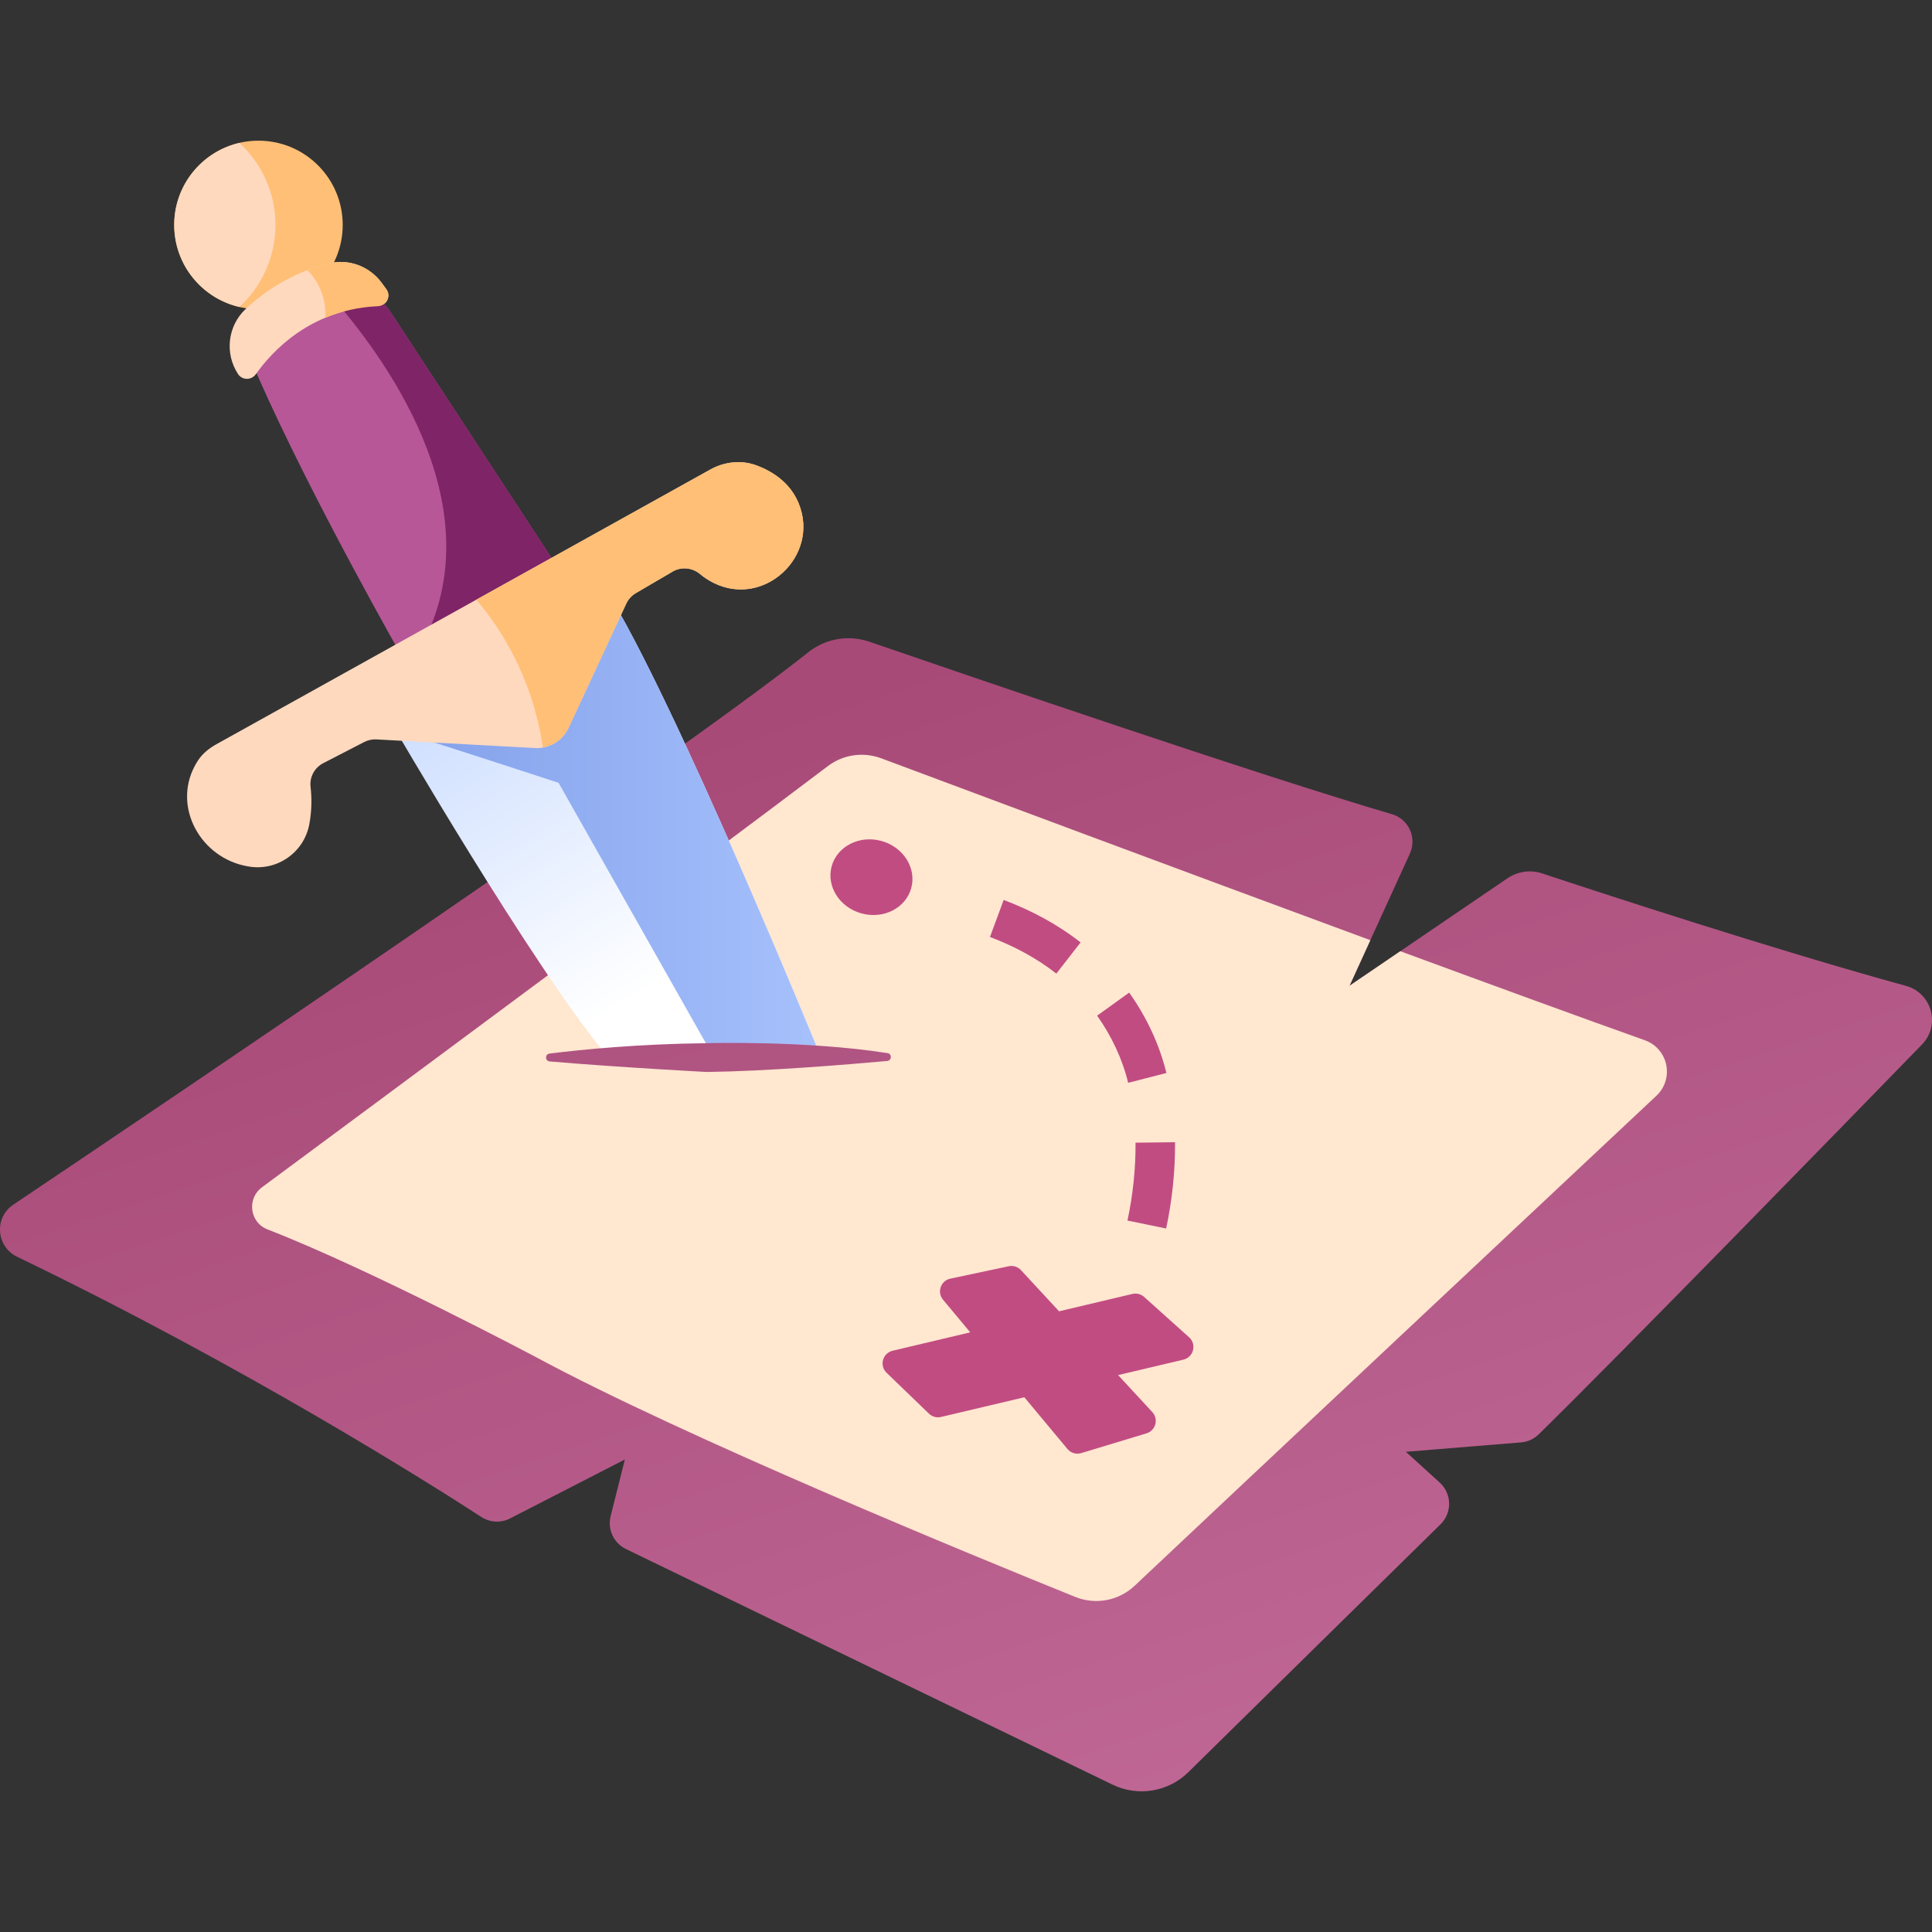 <?xml version="1.0" encoding="iso-8859-1"?>
<!-- Generator: Adobe Illustrator 19.0.0, SVG Export Plug-In . SVG Version: 6.00 Build 0)  -->
<svg version="1.1" id="Capa_1" xmlns="http://www.w3.org/2000/svg" xmlns:xlink="http://www.w3.org/1999/xlink" x="0px" y="0px"
	 viewBox="0 0 500.956 500.956" style="enable-background:new 0 0 500.956 500.956;" xml:space="preserve">
<rect x="0" y="0" width="500.956" height="500.956" fill="#333333" stroke="none"/>
<circle style="fill:#FFBF76;" cx="67.018" cy="58.322" r="21.845"/>
<path style="fill:#FFD9BE;" d="M62.088,37.057c-9.686,2.238-16.914,10.899-16.914,21.265s7.228,19.026,16.913,21.265
	c5.729-5.294,9.337-12.849,9.337-21.265S67.816,42.352,62.088,37.057z"/>
<linearGradient id="SVGID_1_" gradientUnits="userSpaceOnUse" x1="213.468" y1="323.037" x2="327.377" y2="-20.523" gradientTransform="matrix(1 0 0 -1 0 502.955)">
	<stop  offset="0.001" style="stop-color:#A84A78"/>
	<stop  offset="1" style="stop-color:#C36C9A"/>
</linearGradient>
<path style="fill:url(#SVGID_1_);" d="M3.441,312.364c39.513-26.537,170.205-114.656,206.137-143.232
	c4.479-3.562,10.441-4.596,15.853-2.734c25.923,8.92,101.317,34.708,135.479,44.713c4.355,1.276,6.545,6.113,4.659,10.242
	l-15.641,34.246l40.942-27.861c2.646-1.801,5.971-2.272,9.009-1.265c14.693,4.872,60.127,19.768,94.329,29.163
	c6.722,1.846,9.011,10.193,4.152,15.191c-23.237,23.902-77.256,79.354-99.357,101.067c-1.247,1.225-2.875,1.968-4.617,2.11
	l-29.851,2.438l8.77,7.972c3.169,2.881,3.272,7.827,0.216,10.827c-13.654,13.409-48.672,47.802-65.389,64.268
	c-5.209,5.133-13.076,6.426-19.657,3.238L162.313,401.66c-3.18-1.54-4.842-5.1-3.981-8.526l3.693-14.7l-29.756,15.281
	c-2.376,1.22-5.203,1.087-7.444-0.366c-13.158-8.533-61.13-38.897-120.383-67.474C-0.997,323.25-1.572,315.731,3.441,312.364z"/>
<path style="fill:#FFE7D0;" d="M429.489,284.13c4.71-4.418,3.083-12.237-3.001-14.401c-15.798-5.621-38.645-13.965-63.401-23.084
	l-13.158,8.954l5.396-11.815c-50.595-18.666-106.828-39.678-126.805-47.151c-4.681-1.751-9.903-0.994-13.885,2.027
	c-30.374,23.037-117.562,87.625-146.712,109.202c-3.983,2.949-3.176,9.13,1.445,10.922c26.648,10.333,69.443,33.023,69.443,33.023
	c38.745,20.909,114.45,51.946,139.998,62.263c5.277,2.131,11.272,0.998,15.414-2.906C324.22,382.883,401.451,310.428,429.489,284.13
	z"/>
<g>
	<path style="fill:#C14C82;" d="M308.322,346.747l-11.662-10.465c-0.823-0.738-1.956-1.027-3.033-0.772l-19.018,4.504l-9.876-10.673
		c-0.809-0.873-2.016-1.256-3.179-1.01l-15.138,3.212c-2.488,0.527-3.521,3.511-1.893,5.464l7.053,8.462l-20.123,4.766
		c-2.599,0.615-3.488,3.86-1.566,5.716l10.987,10.602c0.827,0.798,2.003,1.121,3.122,0.855l21.608-5.109l11.178,13.411
		c0.868,1.042,2.274,1.462,3.572,1.069l16.928-5.122c2.387-0.723,3.193-3.694,1.499-5.525l-8.866-9.581l16.93-4.004
		C309.497,351.918,310.351,348.567,308.322,346.747z"/>
	
		<ellipse transform="matrix(0.264 -0.965 0.965 0.264 -53.228 385.313)" style="fill:#C14C82;" cx="225.837" cy="227.531" rx="9.737" ry="10.691"/>
	<g>
		<path style="fill:#C14C82;" d="M304.679,296.172l-10.238,0.115c0.04,6.678-0.657,13.466-2.095,20.193l10.029,2.063
			C303.929,311.248,304.729,303.734,304.679,296.172z"/>
		<path style="fill:#C14C82;" d="M292.793,257.373l-8.312,5.979c3.688,5.231,6.505,11.084,8.043,17.41l9.919-2.54
			C300.624,270.77,297.251,263.663,292.793,257.373z"/>
		<path style="fill:#C14C82;" d="M260.246,233.355l-3.554,9.602c6.178,2.325,12.101,5.465,17.21,9.495l6.286-8.083
			C274.156,239.629,267.358,236.03,260.246,233.355z"/>
	</g>
</g>
<path style="fill:#B75798;" d="M68.02,87.925c4.081-4.909,12.269-11.751,26.009-11.311c2.882,0.092,5.521,1.679,7.101,4.091
	l43.702,66.754l-40.028,23.814c0,0-23.957-41.924-38.043-73.935C65.379,94.203,65.829,90.561,68.02,87.925z"/>
<path style="fill:#FFD9BE;" d="M66.335,97.028c4.146-5.862,14.205-16.875,31.621-17.626c2.262-0.098,3.547-2.607,2.206-4.431
	l-1.205-1.639c-3.149-4.283-8.559-6.316-13.717-5.03c-5.939,1.48-13.967,4.725-21.546,11.822
	c-4.655,4.358-5.476,11.472-2.003,16.821l0.013,0.021C62.784,98.631,65.188,98.649,66.335,97.028z"/>
<path style="fill:#7F2467;" d="M108.36,169.159l36.472-21.698L101.13,80.707c-1.58-2.413-4.219-3.999-7.101-4.091
	c-2.83-0.091-5.368,0.186-7.739,0.633C101.468,94.663,128.906,133.607,108.36,169.159z"/>
<path style="fill:#FFBF76;" d="M84.354,82.399c3.914-1.632,8.425-2.774,13.601-2.997c2.262-0.098,3.547-2.607,2.206-4.431
	l-1.205-1.639c-3.149-4.283-8.559-6.316-13.717-5.03c-1.687,0.42-3.554,1.005-5.52,1.758C82.181,72.601,84.627,76.626,84.354,82.399
	z"/>
<linearGradient id="SVGID_2_" gradientUnits="userSpaceOnUse" x1="177.948" y1="252.187" x2="123.738" y2="341.807" gradientTransform="matrix(1 0 0 -1 0 502.955)">
	<stop  offset="0" style="stop-color:#FFFFFF"/>
	<stop  offset="1" style="stop-color:#C7DAFF"/>
</linearGradient>
<path style="fill:url(#SVGID_2_);" d="M100.707,186.141c0,0,37.804,65.307,57.192,88.266h55.103c0,0-38.314-93.878-56.147-121.94
	L100.707,186.141z"/>
<linearGradient id="SVGID_3_" gradientUnits="userSpaceOnUse" x1="100.707" y1="289.517" x2="213.001" y2="289.517" gradientTransform="matrix(1 0 0 -1 0 502.955)">
	<stop  offset="0" style="stop-color:#819FEA"/>
	<stop  offset="1" style="stop-color:#A7C1FC"/>
</linearGradient>
<path style="fill:url(#SVGID_3_);" d="M213.001,274.407c0,0-38.314-93.878-56.147-121.94l-56.147,33.674
	c0,0,0.684,1.179,1.885,3.231c14.962,4.643,42.24,13.606,42.24,13.606l40.406,71.429H213.001z"/>
<path style="fill:#FFD9BE;" d="M56.086,192.99l128.116-71.255c3.678-2.046,8.089-2.519,12.027-1.035
	c3.902,1.47,8.382,4.226,10.667,9.368c0,0,0.076,0.159,0.197,0.455c5.552,13.566-8.891,27.15-22.021,20.633
	c-1.241-0.616-2.434-1.364-3.508-2.274c-2.021-1.711-4.872-2.014-7.157-0.676l-9.544,5.587c-1.087,0.636-1.954,1.589-2.485,2.732
	l-14.96,32.203c-1.562,3.361-5.012,5.433-8.713,5.232l-41.098-2.235c-1.099-0.06-2.193,0.174-3.171,0.679l-10.602,5.468
	c-2.282,1.177-3.611,3.625-3.308,6.174c0.29,2.436,0.392,5.809-0.325,9.673c-1.353,7.297-8.325,12.188-15.646,10.969
	c-0.151-0.025-0.303-0.051-0.455-0.078c-11.988-2.141-19.315-15.157-13.641-25.931c0.282-0.536,0.593-1.063,0.936-1.578
	C52.561,195.35,54.249,194.012,56.086,192.99z"/>
<path style="fill:#FFBF76;" d="M147.417,188.727l14.961-32.203c0.531-1.143,1.397-2.096,2.485-2.732l9.544-5.586
	c2.285-1.338,5.137-1.035,7.157,0.677c1.074,0.909,2.267,1.657,3.508,2.273c13.13,6.517,27.573-7.067,22.021-20.633
	c-0.121-0.295-0.197-0.455-0.197-0.455c-2.285-5.142-6.766-7.898-10.667-9.368c-3.938-1.484-8.349-1.011-12.027,1.035
	l-60.711,33.767c5.314,6.163,14.505,19.278,17.27,38.31C143.638,193.304,146.152,191.452,147.417,188.727z"/>
<linearGradient id="SVGID_4_" gradientUnits="userSpaceOnUse" x1="160.491" y1="327.956" x2="249.891" y2="-15.604" gradientTransform="matrix(1 0 0 -1 0 502.955)">
	<stop  offset="0.001" style="stop-color:#A84A78"/>
	<stop  offset="1" style="stop-color:#C36C9A"/>
</linearGradient>
<path style="fill:url(#SVGID_4_);" d="M142.525,275.221c-1.222-0.104-1.265-1.882-0.048-2.033c8.67-1.077,23.229-2.506,40.548-2.693
	c0,0,25.725-0.773,47.108,2.572c1.186,0.186,1.117,1.924-0.078,2.032c-10.809,0.978-31.43,2.667-46.784,2.856
	c-0.024,0-0.023,0.001-0.048,0C182.634,277.924,160.273,276.744,142.525,275.221z"/>
<g>
</g>
<g>
</g>
<g>
</g>
<g>
</g>
<g>
</g>
<g>
</g>
<g>
</g>
<g>
</g>
<g>
</g>
<g>
</g>
<g>
</g>
<g>
</g>
<g>
</g>
<g>
</g>
<g>
</g>
</svg>
